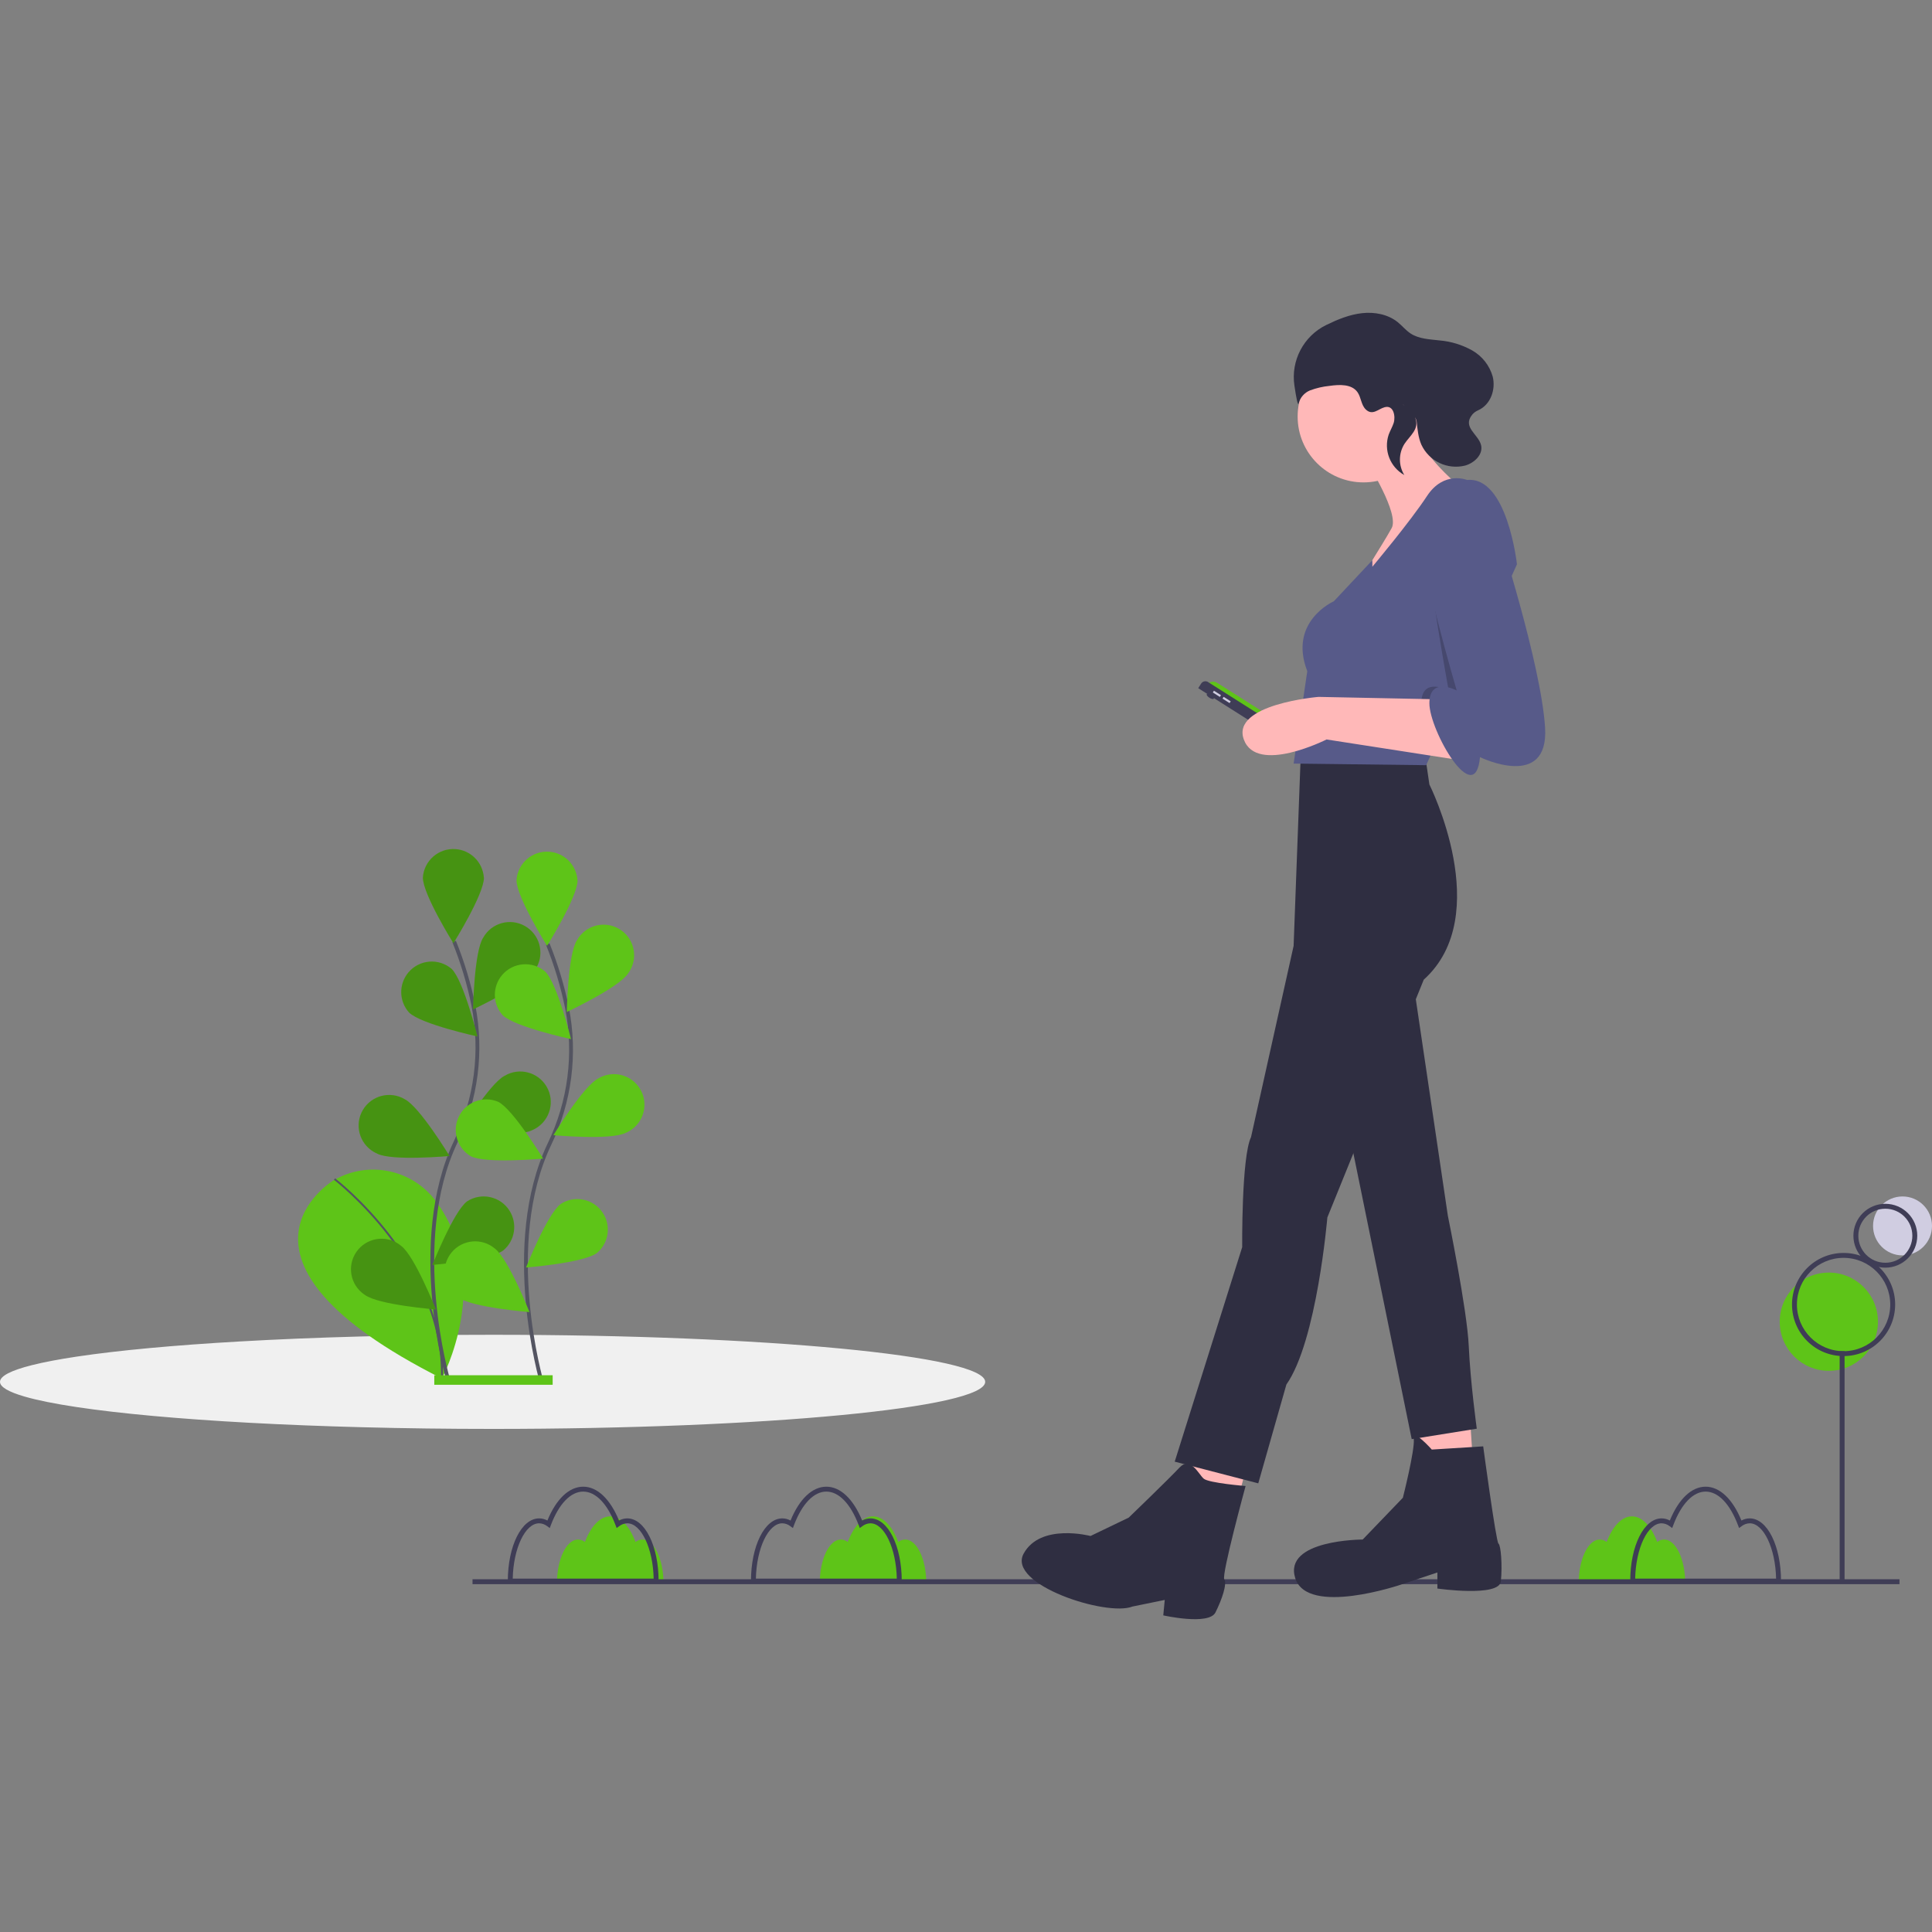 <?xml version="1.0" encoding="UTF-8" standalone="no"?>
<!-- Created with Inkscape (http://www.inkscape.org/) -->

<svg
   width="786.63"
   height="786.63"
   viewBox="0 0 208.129 208.129"
   version="1.1"
   id="svg5"
   inkscape:version="1.2.2 (732a01da63, 2022-12-09)"
   sodipodi:docname="barley.svg"
   xmlns:inkscape="http://www.inkscape.org/namespaces/inkscape"
   xmlns:sodipodi="http://sodipodi.sourceforge.net/DTD/sodipodi-0.dtd"
   xmlns="http://www.w3.org/2000/svg"
   xmlns:svg="http://www.w3.org/2000/svg">
  <rect x="0" y="0" width="208.129" height="208.129" fill="#808080" stroke="none"/>
  <sodipodi:namedview
     id="namedview7"
     pagecolor="#ffffff"
     bordercolor="#666666"
     borderopacity="1.0"
     inkscape:showpageshadow="2"
     inkscape:pageopacity="0.0"
     inkscape:pagecheckerboard="0"
     inkscape:deskcolor="#d1d1d1"
     inkscape:document-units="mm"
     showgrid="false"
     inkscape:zoom="0.76880612"
     inkscape:cx="364.85142"
     inkscape:cy="265.34648"
     inkscape:window-width="1920"
     inkscape:window-height="1017"
     inkscape:window-x="1912"
     inkscape:window-y="-8"
     inkscape:window-maximized="1"
     inkscape:current-layer="layer1" />
  <defs
     id="defs2" />
  <g
     inkscape:label="Layer 1"
     inkscape:groupmode="layer"
     id="layer1"
     transform="translate(31.965,-77.962)">
    <g
       id="g417"
       transform="translate(3.6399023e-5,33.698)">
      <path
         d="m 65.551,210.113 c -0.27,0.006 -0.531,0.097 -0.745,0.262 -0.635,-1.679 -1.618,-2.757 -2.723,-2.757 -1.105,0 -2.088,1.078 -2.723,2.757 -0.214,-0.165 -0.475,-0.257 -0.745,-0.262 -1.255,0 -2.272,2.122 -2.272,4.74 H 67.824 c 0,-2.618 -1.017,-4.74 -2.272,-4.74 z"
         id="path4"
         fill="#5ec418"
         style="stroke-width:0.265" />
      <path
         d="m 37.241,210.113 c -0.27,0.006 -0.531,0.097 -0.745,0.262 -0.635,-1.679 -1.618,-2.757 -2.723,-2.757 -1.105,0 -2.088,1.078 -2.723,2.757 -0.214,-0.165 -0.475,-0.257 -0.745,-0.262 -1.255,0 -2.272,2.122 -2.272,4.74 h 11.481 c 0,-2.618 -1.017,-4.74 -2.272,-4.74 z"
         id="path6"
         fill="#5ec418"
         style="stroke-width:0.265" />
      <path
         d="m 147.308,210.113 c -0.27,0.006 -0.531,0.097 -0.745,0.262 -0.635,-1.679 -1.618,-2.757 -2.723,-2.757 -1.105,0 -2.088,1.078 -2.723,2.757 -0.214,-0.165 -0.475,-0.257 -0.745,-0.262 -1.255,0 -2.272,2.122 -2.272,4.74 h 11.481 c 0,-2.618 -1.017,-4.74 -2.272,-4.74 z"
         id="path8"
         fill="#5ec418"
         style="stroke-width:0.265" />
      <rect
         x="18.938"
         y="214.392"
         width="153.723"
         height="0.529"
         id="rect10"
         fill="#3f3d56"
         style="stroke-width:0.265" />
      <path
         d="M 65.178,214.853 H 48.935 v -0.265 c 0,-3.786 1.482,-6.753 3.374,-6.753 0.311,0.002 0.617,0.081 0.89,0.231 0.949,-2.322 2.343,-3.645 3.857,-3.645 1.513,0 2.908,1.324 3.857,3.645 0.273,-0.149 0.579,-0.229 0.89,-0.231 1.892,0 3.375,2.966 3.375,6.753 z m -15.711,-0.529 h 15.179 c -0.066,-3.256 -1.341,-5.959 -2.843,-5.959 -0.314,0.008 -0.617,0.116 -0.865,0.308 l -0.28,0.203 -0.123,-0.324 c -0.867,-2.29 -2.135,-3.603 -3.48,-3.603 -1.345,0 -2.613,1.313 -3.48,3.603 l -0.122,0.324 -0.28,-0.203 c -0.248,-0.193 -0.551,-0.301 -0.865,-0.308 -1.502,0 -2.777,2.702 -2.843,5.959 z"
         id="path12"
         fill="#3f3d56"
         style="stroke-width:0.265" />
      <path
         d="m 159.899,214.853 h -16.243 v -0.265 c 0,-3.786 1.482,-6.753 3.375,-6.753 0.311,0.002 0.617,0.081 0.89,0.231 0.949,-2.322 2.344,-3.645 3.857,-3.645 1.513,0 2.908,1.324 3.857,3.645 0.273,-0.149 0.579,-0.229 0.89,-0.231 1.892,0 3.375,2.966 3.375,6.753 z m -15.711,-0.529 h 15.18 c -0.066,-3.256 -1.341,-5.959 -2.843,-5.959 -0.314,0.008 -0.617,0.116 -0.865,0.308 l -0.28,0.203 -0.122,-0.324 c -0.867,-2.29 -2.135,-3.603 -3.479,-3.603 -1.345,0 -2.614,1.313 -3.48,3.603 l -0.123,0.324 -0.28,-0.203 c -0.248,-0.193 -0.551,-0.301 -0.865,-0.308 -1.502,0 -2.777,2.702 -2.843,5.959 z"
         id="path14"
         fill="#3f3d56"
         style="stroke-width:0.265" />
      <path
         d="M 38.984,214.853 H 22.741 v -0.265 c 0,-3.786 1.482,-6.753 3.374,-6.753 0.311,0.002 0.617,0.081 0.89,0.231 0.949,-2.322 2.343,-3.645 3.857,-3.645 1.513,0 2.908,1.324 3.857,3.645 0.273,-0.149 0.579,-0.229 0.89,-0.231 1.892,0 3.375,2.966 3.375,6.753 z m -15.711,-0.529 h 15.179 c -0.066,-3.256 -1.341,-5.959 -2.843,-5.959 -0.314,0.008 -0.617,0.116 -0.865,0.308 l -0.28,0.203 -0.123,-0.324 c -0.866,-2.29 -2.135,-3.603 -3.48,-3.603 -1.345,0 -2.613,1.313 -3.48,3.603 l -0.122,0.324 -0.28,-0.203 c -0.248,-0.193 -0.551,-0.301 -0.865,-0.308 -1.502,0 -2.777,2.702 -2.843,5.959 z"
         id="path16"
         fill="#3f3d56"
         style="stroke-width:0.265" />
      <ellipse
         cx="-48.129"
         cy="146.968"
         rx="0.169"
         ry="0.45"
         id="ellipse18"
         fill="#3f3d56"
         transform="rotate(-57.656)"
         style="stroke-width:0.265" />
      <path
         d="m 98.06,118.065 v 0 c 0.233,-0.368 0.719,-0.477 1.087,-0.244 l 9.984,6.322 c 0.368,0.233 0.477,0.719 0.244,1.087 v 0 z"
         id="path20"
         fill="#5ec418"
         style="stroke-width:0.265" />
      <path
         d="m 97.116,118.4 0.314,-0.496 c 0.159,-0.251 0.492,-0.326 0.743,-0.167 l 11.368,7.199 c 0.298,0.188 0.386,0.582 0.198,0.88 l -0.261,0.412 z"
         id="path22"
         fill="#3f3d56"
         style="stroke-width:0.265" />
      <rect
         x="-47.622"
         y="146.968"
         width="0.225"
         height="0.9"
         id="rect24"
         fill="#d0cde1"
         transform="rotate(-57.656)"
         style="stroke-width:0.265" />
      <rect
         x="-47.622"
         y="148.206"
         width="0.225"
         height="0.9"
         id="rect26"
         fill="#d0cde1"
         transform="rotate(-57.656)"
         style="stroke-width:0.265" />
      <circle
         cx="114.922"
         cy="89.135"
         r="7.096"
         id="circle28"
         fill="#ffb8b8"
         style="stroke-width:0.265" />
      <path
         d="m 115.355,94.155 c 0,0 3.462,5.452 2.596,7.01 -0.865,1.558 -3.548,5.798 -3.548,5.798 0,0 11.943,-8.827 10.385,-10.731 0,0 -3.548,-3.029 -3.721,-4.933 z"
         id="path30"
         fill="#ffb8b8"
         style="stroke-width:0.265" />
      <path
         d="m 126.778,202.845 -0.346,-5.279 -5.539,0.779 0.346,5.452 z"
         id="polygon32"
         fill="#ffb8b8"
         style="stroke-width:0.265" />
      <path
         d="m 101.335,205.965 0.865,-3.202 -5.971,-1.385 -1.038,3.462 z"
         id="polygon34"
         fill="#ffb8b8"
         style="stroke-width:0.265" />
      <path
         d="m 121.456,124.92 0.562,3.851 c 0,0 7.096,14.106 -0.606,21.029 l -10.385,25.616 c 0,0 -1.125,13.327 -4.414,18.001 l -3.029,10.644 -9,-2.337 7.269,-23.107 c 0,0 -0.086,-9.692 0.952,-11.856 l 4.587,-20.597 0.822,-22.025 c 0,0 12.116,-0.865 13.241,0.779 z"
         id="path36"
         fill="#2f2e41"
         style="stroke-width:0.265" />
      <path
         d="m 120.115,148.93 3.894,26.308 c 0,0 2.077,10.125 2.25,14.02 0.173,3.894 0.865,8.914 0.865,8.914 l -7.01,1.125 -6.923,-33.924 z"
         id="path38"
         fill="#2f2e41"
         style="stroke-width:0.265" />
      <path
         d="m 127.817,200.076 -5.539,0.346 c 0,0 -2.062,-2.337 -1.94,-1.125 0.122,1.212 -1.176,6.317 -1.176,6.317 l -4.327,4.5 c 0,0 -8.567,0 -7.269,4.154 1.298,4.154 11.423,0.692 11.423,0.692 l 3.894,-1.298 v 1.731 c 0,0 6.664,0.952 6.837,-0.779 0.173,-1.731 0,-3.894 -0.26,-4.067 -0.26,-0.173 -1.644,-10.471 -1.644,-10.471 z"
         id="path40"
         fill="#2f2e41"
         style="stroke-width:0.265" />
      <path
         d="m 102.219,204.348 c 0,0 -3.959,-0.317 -4.513,-0.792 -0.554,-0.475 -1.425,-2.455 -2.613,-1.188 -1.188,1.267 -5.463,5.384 -5.463,5.384 l -4.117,1.98 c 0,0 -5.384,-1.425 -7.205,1.9 -1.821,3.326 8.947,6.809 11.718,5.701 l 3.484,-0.713 -0.158,1.663 c 0,0 4.909,1.109 5.622,-0.317 0.713,-1.425 1.267,-3.088 0.95,-3.563 -0.317,-0.475 2.296,-10.056 2.296,-10.056 z"
         id="path42"
         fill="#2f2e41"
         style="stroke-width:0.265" />
      <path
         d="m 131.451,105.059 -6.13,13.564 -2.662,5.888 -0.986,2.184 -14.279,-0.173 1.471,-9.952 c -2.077,-5.365 2.856,-7.529 2.856,-7.529 l 4.154,-4.427 v 0.705 c 0,0 4.067,-4.846 5.885,-7.616 1.817,-2.769 4.327,-1.731 4.327,-1.731 4.327,-0.433 5.365,9.087 5.365,9.087 z"
         id="path44"
         fill="#575a89"
         style="stroke-width:0.265" />
      <path
         d="m 125.321,118.623 -2.662,5.888 c -0.855,-1.599 -1.506,-3.41 -1.506,-4.48 0,-2.942 2.942,-1.385 2.942,-1.385 0,0 -2.38,-13.024 -2.38,-16.919 0,-2.587 2.157,8.893 3.605,16.896 z"
         id="path46"
         opacity="0.2"
         style="stroke-width:0.265" />
      <path
         d="m 122.97,119.598 -12.895,-0.26 c 0,0 -9.433,0.779 -8.048,4.587 1.385,3.808 8.914,0 8.914,0 l 15.058,2.337 z"
         id="path48"
         fill="#ffb8b8"
         style="stroke-width:0.265" />
      <path
         d="m 125.394,96.664 c 0,0 -4.5,0.346 -4.5,4.241 0,3.894 4.067,17.741 4.067,17.741 0,0 -2.942,-1.558 -2.942,1.385 0,2.942 4.933,11.51 5.452,5.798 0,0 7.443,3.635 7.01,-3.202 -0.433,-6.837 -5.106,-21.289 -5.106,-21.289 0,0 -0.519,-4.933 -3.981,-4.673 z"
         id="path50"
         fill="#575a89"
         style="stroke-width:0.265" />
      <path
         d="m 115.158,88.363 c -0.497,-0.481 -0.488,-1.292 -0.888,-1.856 -0.629,-0.885 -1.938,-0.826 -3.013,-0.673 -0.719,0.071 -1.426,0.235 -2.103,0.489 -0.602,0.248 -1.052,0.763 -1.217,1.393 -0.084,0.349 -0.27,-0.641 -0.459,-1.922 -0.397,-2.683 0.983,-5.315 3.417,-6.514 0.014,-0.007 0.028,-0.014 0.042,-0.02 1.216,-0.591 2.49,-1.113 3.834,-1.26 1.344,-0.147 2.778,0.119 3.832,0.966 0.482,0.387 0.874,0.884 1.39,1.223 0.908,0.596 2.057,0.625 3.135,0.75 1.228,0.106 2.419,0.472 3.495,1.072 1.082,0.612 1.879,1.625 2.218,2.821 0.342,1.391 -0.216,3.035 -1.583,3.639 -0.239,0.1 -0.451,0.256 -0.618,0.454 -1.123,1.373 0.69,2.124 0.953,3.319 0.219,0.997 -0.74,1.9 -1.723,2.175 -1.909,0.474 -3.886,-0.47 -4.716,-2.253 -0.337,-0.782 -0.414,-1.648 -0.506,-2.494 -0.105,-0.969 -2.648,-2.725 -0.931,-1.405 0.333,0.249 0.596,0.581 0.761,0.963 0.522,1.25 -0.562,1.96 -1.143,2.852 -0.646,1.024 -0.652,2.326 -0.018,3.357 -1.535,-0.859 -2.241,-2.688 -1.682,-4.356 0.156,-0.424 0.392,-0.816 0.534,-1.245 0.221,-0.67 0.026,-1.971 -0.963,-1.707 -0.705,0.188 -1.308,0.95 -2.048,0.234 z"
         id="path52"
         fill="#2f2e41"
         style="stroke-width:0.265" />
      <circle
         cx="172.989"
         cy="176.33"
         r="3.175"
         id="circle54"
         fill="#d0cde1"
         style="stroke-width:0.265" />
      <circle
         cx="165.051"
         cy="186.648"
         r="5.292"
         id="circle56"
         fill="#5ec418"
         style="stroke-width:0.265" />
      <rect
         x="166.216"
         y="189.823"
         width="0.529"
         height="24.606"
         id="rect58"
         fill="#3f3d56"
         style="stroke-width:0.265" />
      <path
         d="m 166.639,190.352 c -3.069,0 -5.556,-2.488 -5.556,-5.556 0,-3.069 2.488,-5.556 5.556,-5.556 3.069,0 5.556,2.488 5.556,5.556 -0.003,3.067 -2.489,5.553 -5.556,5.556 z m 0,-10.583 c -2.776,0 -5.027,2.251 -5.027,5.027 0,2.776 2.251,5.027 5.027,5.027 2.777,0 5.027,-2.251 5.027,-5.027 -0.003,-2.775 -2.252,-5.024 -5.027,-5.027 z"
         id="path60"
         fill="#3f3d56"
         style="stroke-width:0.265" />
      <path
         d="m 171.137,180.827 c -1.899,0 -3.44,-1.54 -3.44,-3.44 0,-1.9 1.54,-3.44 3.44,-3.44 1.9,0 3.44,1.54 3.44,3.44 -0.002,1.899 -1.541,3.437 -3.44,3.44 z m 0,-6.35 c -1.607,0 -2.91,1.303 -2.91,2.91 0,1.607 1.303,2.91 2.91,2.91 1.607,0 2.91,-1.303 2.91,-2.91 -0.002,-1.607 -1.304,-2.909 -2.91,-2.91 z"
         id="path62"
         fill="#3f3d56"
         style="stroke-width:0.265" />
      <g
         id="g1024"
         transform="matrix(0.169,0,0,0.169,-58.269,108.293)">
        <path
           d="m 783.645,501.975 c 0,16.57 -140.58,30 -314,30 -28.66,0 -56.42,-0.37 -82.8,-1.06 -101.74,-2.64 -182.91,-10.06 -215.6,-19.58 -10.12,-2.94 -15.6,-6.09 -15.6,-9.36 0,-3.74 7.18,-7.33 20.29,-10.63 7.65,-1.93 17.319,-3.76 28.76,-5.48 0.09,-0.01 0.19,-0.02 0.29,-0.04 26.2,-3.91 61.649,-7.21 103.399,-9.59 47.131,-2.71 102.301,-4.26 161.261,-4.26 173.42,0 314,13.43 314,30 z"
           id="path6-9"
           fill="#f0f0f0" />
        <g
           id="g1103"
           transform="matrix(1.217,0,0,1.217,37.659,-73.913)">
          <path
             d="m 271.399,367.851 c 0,0 -67.63,40.8 57,103.62 0,0 27.46,-51 -2.9,-92.57 -12.201,-16.778 -35.022,-21.779 -53.12,-11.64 z"
             id="path61"
             fill="#5ec418" />
          <path
             d="m 272.179,366.991 c 0,0 57.88,44.28 56.25,104.48"
             id="path63"
             stroke="#535461"
             stroke-miterlimit="10"
             fill="none" />
          <path
             d="m 331.709,472.211 c 0,0 -21.19,-72 4,-124.91 10.697,-22.146 13.922,-47.165 9.19,-71.3 -2.335,-11.438 -5.712,-22.638 -10.09,-33.46"
             id="path65"
             stroke="#535461"
             stroke-width="2"
             stroke-miterlimit="10"
             fill="none" />
          <path
             d="m 350.439,209.071 c 0,8.82 -16,34.39 -16,34.39 0,0 -16,-25.57 -16,-34.39 0.584,-8.817 8.205,-15.491 17.022,-14.907 8.003,0.53 14.377,6.904 14.908,14.907 z"
             id="path67"
             fill="#5ec418" />
          <path
             d="m 376.829,257.921 c -4.79,7.4 -32.09,20.19 -32.09,20.19 0,0 0.5,-30.14 5.29,-37.54 4.308,-7.715 14.055,-10.477 21.77,-6.169 7.715,4.308 10.477,14.055 6.169,21.77 -0.341,0.611 -0.722,1.198 -1.139,1.759 z"
             id="path69"
             fill="#5ec418" />
          <path
             d="m 375.679,341.381 c -7.87,4 -37.89,1.23 -37.89,1.23 0,0 15.64,-25.77 23.52,-29.74 7.612,-4.488 17.421,-1.955 21.908,5.657 4.488,7.612 1.956,17.421 -5.657,21.909 -0.602,0.355 -1.228,0.671 -1.871,0.944 z"
             id="path71"
             fill="#5ec418" />
          <path
             d="m 360.589,404.341 c -7.09,5.24 -37.14,7.61 -37.14,7.61 0,0 11.06,-28 18.15,-33.29 7.419,-4.8 17.324,-2.677 22.124,4.743 4.378,6.767 3.039,15.734 -3.124,20.927 z"
             id="path73"
             fill="#5ec418" />
          <path
             d="m 311.219,279.771 c 6.32,6.14 35.79,12.51 35.79,12.51 0,0 -7.22,-29.27 -13.54,-35.41 -6.734,-5.723 -16.831,-4.904 -22.554,1.829 -5.191,6.108 -5.061,15.115 0.304,21.071 z"
             id="path75"
             fill="#5ec418" />
          <path
             d="m 294.499,353.671 c 7.87,4 37.89,1.23 37.89,1.23 0,0 -15.64,-25.78 -23.47,-29.75 -7.613,-4.488 -17.421,-1.955 -21.909,5.657 -4.488,7.612 -1.955,17.421 5.657,21.909 0.602,0.355 1.228,0.671 1.872,0.944 z"
             id="path77"
             fill="#5ec418" />
          <path
             d="m 288.099,427.681 c 7.09,5.24 37.14,7.61 37.14,7.61 0,0 -11.06,-28 -18.15,-33.29 -6.758,-5.693 -16.852,-4.831 -22.546,1.927 -5.693,6.758 -4.83,16.852 1.928,22.546 0.513,0.432 1.054,0.832 1.618,1.197 z"
             id="path79"
             fill="#5ec418" />
          <path
             d="m 350.439,209.071 c 0,8.82 -16,34.39 -16,34.39 0,0 -16,-25.57 -16,-34.39 0.584,-8.817 8.205,-15.491 17.022,-14.907 8.003,0.53 14.377,6.904 14.908,14.907 z"
             id="path81"
             opacity="0.25" />
          <path
             d="m 376.829,257.921 c -4.79,7.4 -32.09,20.19 -32.09,20.19 0,0 0.5,-30.14 5.29,-37.54 4.308,-7.715 14.055,-10.477 21.77,-6.169 7.715,4.308 10.477,14.055 6.169,21.77 -0.341,0.611 -0.722,1.198 -1.139,1.759 z"
             id="path83"
             opacity="0.25" />
          <path
             d="m 375.679,341.381 c -7.87,4 -37.89,1.23 -37.89,1.23 0,0 15.64,-25.77 23.52,-29.74 7.612,-4.488 17.421,-1.955 21.908,5.657 4.488,7.612 1.956,17.421 -5.657,21.909 -0.602,0.355 -1.228,0.671 -1.871,0.944 z"
             id="path85"
             opacity="0.25" />
          <path
             d="m 360.589,404.341 c -7.09,5.24 -37.14,7.61 -37.14,7.61 0,0 11.06,-28 18.15,-33.29 7.419,-4.8 17.324,-2.677 22.124,4.743 4.378,6.767 3.039,15.734 -3.124,20.927 z"
             id="path87"
             opacity="0.25" />
          <path
             d="m 311.219,279.771 c 6.32,6.14 35.79,12.51 35.79,12.51 0,0 -7.22,-29.27 -13.54,-35.41 -6.734,-5.723 -16.831,-4.904 -22.554,1.829 -5.191,6.108 -5.061,15.115 0.304,21.071 z"
             id="path89"
             opacity="0.25" />
          <path
             d="m 294.499,353.671 c 7.87,4 37.89,1.23 37.89,1.23 0,0 -15.64,-25.78 -23.47,-29.75 -7.613,-4.488 -17.421,-1.955 -21.909,5.657 -4.488,7.612 -1.955,17.421 5.657,21.909 0.602,0.355 1.228,0.671 1.872,0.944 z"
             id="path91"
             opacity="0.25" />
          <path
             d="m 288.099,427.681 c 7.09,5.24 37.14,7.61 37.14,7.61 0,0 -11.06,-28 -18.15,-33.29 -6.758,-5.693 -16.852,-4.831 -22.546,1.927 -5.693,6.758 -4.83,16.852 1.928,22.546 0.513,0.432 1.054,0.832 1.618,1.197 z"
             id="path93"
             opacity="0.25" />
          <path
             d="m 380.749,473.581 c 0,0 -21.19,-72 4,-124.91 10.697,-22.146 13.922,-47.165 9.19,-71.3 -2.335,-11.438 -5.712,-22.638 -10.09,-33.46"
             id="path95"
             stroke="#535461"
             stroke-width="2"
             stroke-miterlimit="10"
             fill="none" />
          <path
             d="m 399.479,210.441 c 0,8.82 -16,34.39 -16,34.39 0,0 -16,-25.57 -16,-34.39 0.584,-8.817 8.205,-15.491 17.022,-14.907 8.003,0.53 14.377,6.904 14.908,14.907 z"
             id="path97"
             fill="#5ec418" />
          <path
             d="m 425.919,259.291 c -4.79,7.4 -32.09,20.19 -32.09,20.19 0,0 0.5,-30.14 5.29,-37.54 4.308,-7.715 14.055,-10.477 21.77,-6.169 7.715,4.308 10.477,14.055 6.169,21.77 -0.341,0.611 -0.722,1.198 -1.139,1.759 z"
             id="path99"
             fill="#5ec418" />
          <path
             d="m 424.719,342.771 c -7.87,4 -37.89,1.23 -37.89,1.23 0,0 15.64,-25.77 23.52,-29.74 7.603,-4.502 17.417,-1.987 21.919,5.617 4.502,7.604 1.987,17.417 -5.617,21.919 -0.621,0.368 -1.267,0.693 -1.932,0.974 z"
             id="path101"
             fill="#5ec418" />
          <path
             d="m 409.619,405.711 c -7.09,5.24 -37.14,7.61 -37.14,7.61 0,0 11.06,-28 18.15,-33.29 7.419,-4.8 17.324,-2.677 22.124,4.743 4.378,6.767 3.039,15.734 -3.124,20.927 z"
             id="path103"
             fill="#5ec418" />
          <path
             d="m 360.249,281.181 c 6.32,6.14 35.79,12.51 35.79,12.51 0,0 -7.22,-29.27 -13.54,-35.41 -6.734,-5.723 -16.831,-4.904 -22.554,1.829 -5.191,6.108 -5.061,15.115 0.304,21.071 z"
             id="path105"
             fill="#5ec418" />
          <path
             d="m 343.539,355.041 c 7.87,4 37.89,1.23 37.89,1.23 0,0 -15.64,-25.78 -23.51,-29.75 -8.134,-3.454 -17.528,0.34 -20.982,8.473 -3.138,7.389 -0.314,15.96 6.602,20.037 z"
             id="path107"
             fill="#5ec418" />
          <path
             d="m 337.139,429.051 c 7.09,5.24 37.14,7.61 37.14,7.61 0,0 -11.06,-28 -18.15,-33.29 -6.758,-5.693 -16.852,-4.831 -22.546,1.927 -5.693,6.758 -4.83,16.852 1.928,22.546 0.513,0.432 1.054,0.832 1.618,1.197 z"
             id="path109"
             fill="#5ec418" />
          <rect
             x="324.419"
             y="469.741"
             width="62"
             height="5"
             id="rect115"
             fill="#5ec418" />
        </g>
      </g>
    </g>
  </g>
</svg>

